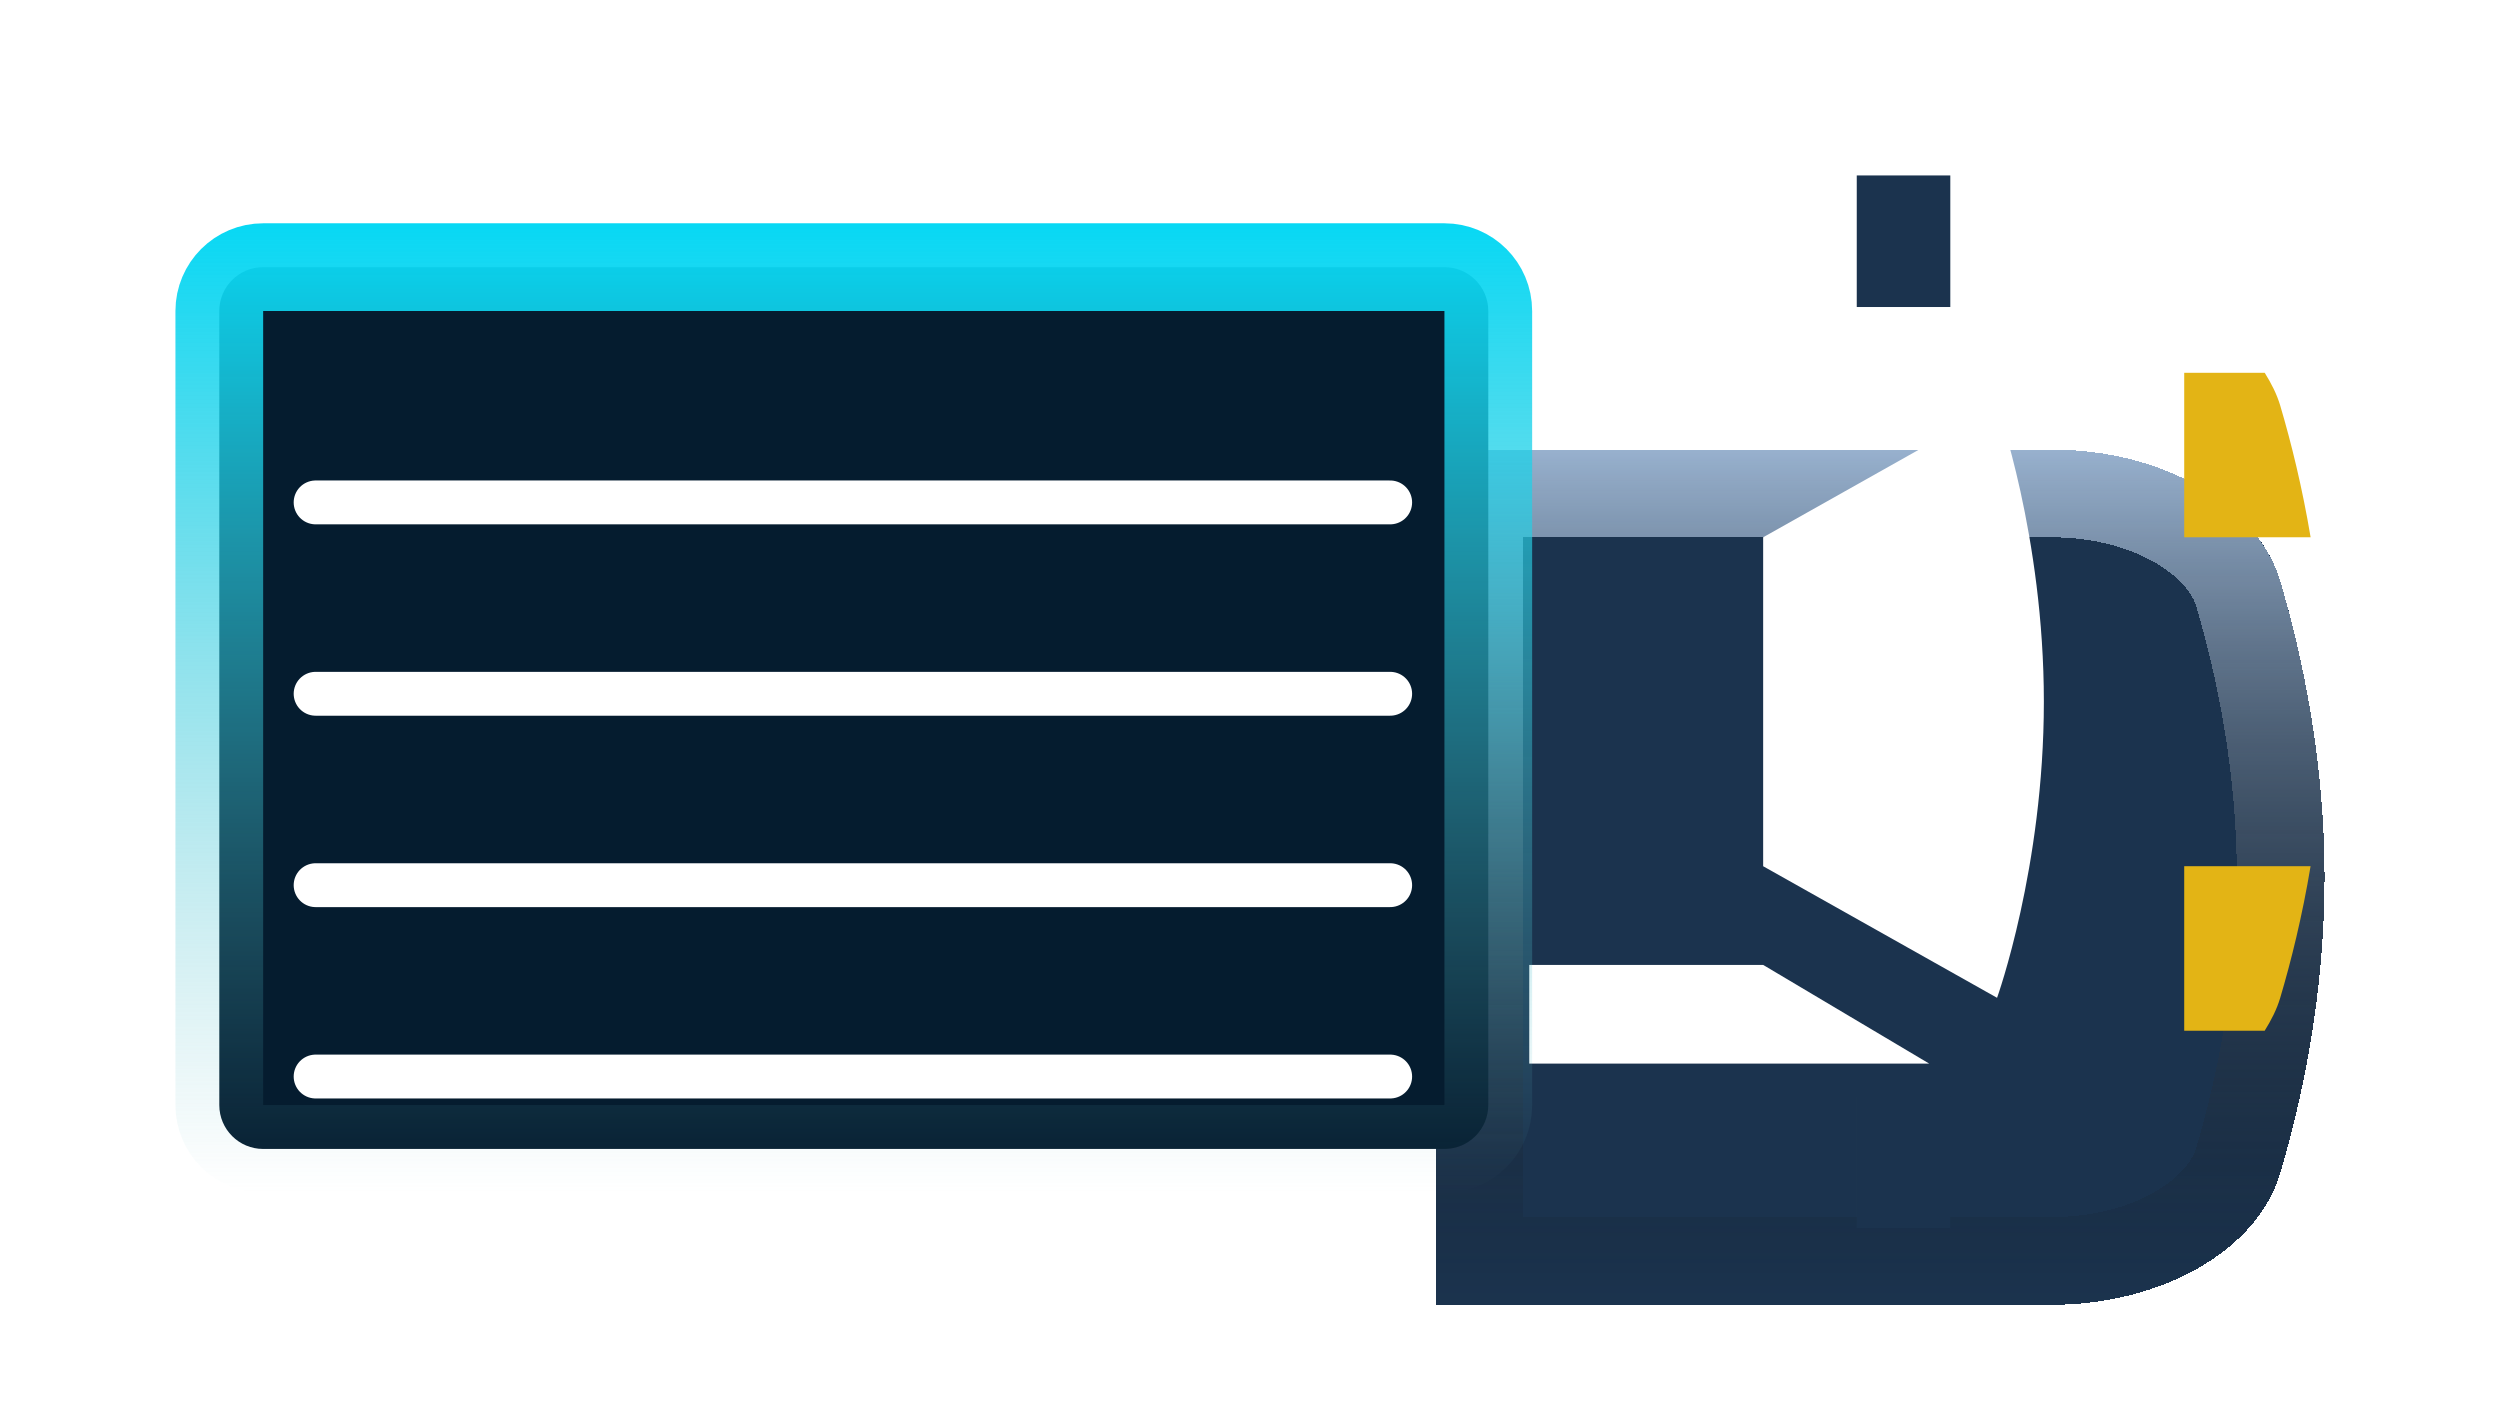 <svg width="57" height="32" viewBox="0 0 57 32" fill="none" xmlns="http://www.w3.org/2000/svg">
<g filter="url(#filter0_d_40_21)">
<g filter="url(#filter1_d_40_21)">
<path d="M51.988 5.243C51.47 3.5 49.295 2.25 46.762 2.25H32.734V21.75H46.762C49.295 21.75 51.469 20.5 51.987 18.757C52.502 17.02 53 14.655 53 12C53 9.345 52.502 6.98 51.988 5.243Z" fill="#122B47" fill-opacity="0.96" shape-rendering="crispEdges"/>
<path d="M51.028 18.472L51.028 18.472C50.689 19.615 49.069 20.75 46.762 20.75H33.734V3.25H46.762C49.069 3.25 50.69 4.385 51.029 5.527C51.524 7.199 52 9.466 52 12C52 14.534 51.524 16.801 51.028 18.472Z" stroke="url(#paint0_linear_40_21)" stroke-width="2" shape-rendering="crispEdges"/>
</g>
<path d="M40.2 15.75L45.533 18.75C45.533 18.75 46.6 15.784 46.6 12C46.6 8.216 45.533 5.25 45.533 5.25L40.2 8.25V15.75Z" fill="white"/>
<path d="M42.334 6.10352e-05H44.467V3H42.334V6.10352e-05ZM42.334 21H44.467V24H42.334V21Z" fill="#1B334E"/>
<path d="M43.985 3.75H34.867V6H40.2L43.985 3.75Z" fill="white"/>
<path d="M34.867 18V20.25H43.985L40.2 18H34.867Z" fill="white"/>
<path d="M6 2.091H32.933C33.485 2.091 33.933 2.539 33.933 3.091V21.196C33.933 21.748 33.485 22.196 32.933 22.196H6C5.448 22.196 5 21.748 5 21.196V3.091C5 2.539 5.448 2.091 6 2.091Z" fill="#051C2F" stroke="url(#paint1_linear_40_21)" stroke-width="2"/>
<path d="M49.8 8.25H52.682C52.493 7.121 52.243 6.104 51.988 5.243C51.91 4.982 51.783 4.737 51.636 4.5H49.8V8.25Z" fill="#E3B415"/>
<path d="M51.987 18.757C52.243 17.896 52.493 16.879 52.681 15.75H49.8V19.5H51.635C51.782 19.264 51.909 19.018 51.987 18.757Z" fill="#E3B415"/>
<g filter="url(#filter2_d_40_21)">
<path d="M7.196 5.455L31.696 5.455" stroke="white" stroke-linecap="round"/>
</g>
<g filter="url(#filter3_d_40_21)">
<path d="M7.196 9.818L31.696 9.818" stroke="white" stroke-linecap="round"/>
</g>
<g filter="url(#filter4_d_40_21)">
<path d="M7.196 14.182L31.696 14.182" stroke="white" stroke-linecap="round"/>
</g>
<g filter="url(#filter5_d_40_21)">
<path d="M7.196 18.545H31.696" stroke="white" stroke-linecap="round"/>
</g>
</g>
<defs>
<filter id="filter0_d_40_21" x="0" y="6.10352e-05" width="57" height="32" filterUnits="userSpaceOnUse" color-interpolation-filters="sRGB">
<feFlood flood-opacity="0" result="BackgroundImageFix"/>
<feColorMatrix in="SourceAlpha" type="matrix" values="0 0 0 0 0 0 0 0 0 0 0 0 0 0 0 0 0 0 127 0" result="hardAlpha"/>
<feOffset dy="4"/>
<feGaussianBlur stdDeviation="2"/>
<feComposite in2="hardAlpha" operator="out"/>
<feColorMatrix type="matrix" values="0 0 0 0 0 0 0 0 0 0 0 0 0 0 0 0 0 0 0.14 0"/>
<feBlend mode="normal" in2="BackgroundImageFix" result="effect1_dropShadow_40_21"/>
<feBlend mode="normal" in="SourceGraphic" in2="effect1_dropShadow_40_21" result="shape"/>
</filter>
<filter id="filter1_d_40_21" x="28.734" y="2.25" width="28.266" height="27.5" filterUnits="userSpaceOnUse" color-interpolation-filters="sRGB">
<feFlood flood-opacity="0" result="BackgroundImageFix"/>
<feColorMatrix in="SourceAlpha" type="matrix" values="0 0 0 0 0 0 0 0 0 0 0 0 0 0 0 0 0 0 127 0" result="hardAlpha"/>
<feOffset dy="4"/>
<feGaussianBlur stdDeviation="2"/>
<feComposite in2="hardAlpha" operator="out"/>
<feColorMatrix type="matrix" values="0 0 0 0 0 0 0 0 0 0 0 0 0 0 0 0 0 0 0.5 0"/>
<feBlend mode="normal" in2="BackgroundImageFix" result="effect1_dropShadow_40_21"/>
<feBlend mode="normal" in="SourceGraphic" in2="effect1_dropShadow_40_21" result="shape"/>
</filter>
<filter id="filter2_d_40_21" x="4.696" y="4.955" width="29.5" height="5" filterUnits="userSpaceOnUse" color-interpolation-filters="sRGB">
<feFlood flood-opacity="0" result="BackgroundImageFix"/>
<feColorMatrix in="SourceAlpha" type="matrix" values="0 0 0 0 0 0 0 0 0 0 0 0 0 0 0 0 0 0 127 0" result="hardAlpha"/>
<feOffset dy="2"/>
<feGaussianBlur stdDeviation="1"/>
<feComposite in2="hardAlpha" operator="out"/>
<feColorMatrix type="matrix" values="0 0 0 0 0 0 0 0 0 0 0 0 0 0 0 0 0 0 0.25 0"/>
<feBlend mode="normal" in2="BackgroundImageFix" result="effect1_dropShadow_40_21"/>
<feBlend mode="normal" in="SourceGraphic" in2="effect1_dropShadow_40_21" result="shape"/>
</filter>
<filter id="filter3_d_40_21" x="4.696" y="9.318" width="29.5" height="5" filterUnits="userSpaceOnUse" color-interpolation-filters="sRGB">
<feFlood flood-opacity="0" result="BackgroundImageFix"/>
<feColorMatrix in="SourceAlpha" type="matrix" values="0 0 0 0 0 0 0 0 0 0 0 0 0 0 0 0 0 0 127 0" result="hardAlpha"/>
<feOffset dy="2"/>
<feGaussianBlur stdDeviation="1"/>
<feComposite in2="hardAlpha" operator="out"/>
<feColorMatrix type="matrix" values="0 0 0 0 0 0 0 0 0 0 0 0 0 0 0 0 0 0 0.25 0"/>
<feBlend mode="normal" in2="BackgroundImageFix" result="effect1_dropShadow_40_21"/>
<feBlend mode="normal" in="SourceGraphic" in2="effect1_dropShadow_40_21" result="shape"/>
</filter>
<filter id="filter4_d_40_21" x="4.696" y="13.682" width="29.5" height="5" filterUnits="userSpaceOnUse" color-interpolation-filters="sRGB">
<feFlood flood-opacity="0" result="BackgroundImageFix"/>
<feColorMatrix in="SourceAlpha" type="matrix" values="0 0 0 0 0 0 0 0 0 0 0 0 0 0 0 0 0 0 127 0" result="hardAlpha"/>
<feOffset dy="2"/>
<feGaussianBlur stdDeviation="1"/>
<feComposite in2="hardAlpha" operator="out"/>
<feColorMatrix type="matrix" values="0 0 0 0 0 0 0 0 0 0 0 0 0 0 0 0 0 0 0.25 0"/>
<feBlend mode="normal" in2="BackgroundImageFix" result="effect1_dropShadow_40_21"/>
<feBlend mode="normal" in="SourceGraphic" in2="effect1_dropShadow_40_21" result="shape"/>
</filter>
<filter id="filter5_d_40_21" x="4.696" y="18.045" width="29.5" height="5" filterUnits="userSpaceOnUse" color-interpolation-filters="sRGB">
<feFlood flood-opacity="0" result="BackgroundImageFix"/>
<feColorMatrix in="SourceAlpha" type="matrix" values="0 0 0 0 0 0 0 0 0 0 0 0 0 0 0 0 0 0 127 0" result="hardAlpha"/>
<feOffset dy="2"/>
<feGaussianBlur stdDeviation="1"/>
<feComposite in2="hardAlpha" operator="out"/>
<feColorMatrix type="matrix" values="0 0 0 0 0 0 0 0 0 0 0 0 0 0 0 0 0 0 0.25 0"/>
<feBlend mode="normal" in2="BackgroundImageFix" result="effect1_dropShadow_40_21"/>
<feBlend mode="normal" in="SourceGraphic" in2="effect1_dropShadow_40_21" result="shape"/>
</filter>
<linearGradient id="paint0_linear_40_21" x1="42.867" y1="2.25" x2="42.867" y2="21.75" gradientUnits="userSpaceOnUse">
<stop stop-color="#98B1CE"/>
<stop offset="1" stop-opacity="0"/>
<stop offset="1" stop-color="#34475E" stop-opacity="0"/>
</linearGradient>
<linearGradient id="paint1_linear_40_21" x1="19.466" y1="1.091" x2="19.466" y2="23.196" gradientUnits="userSpaceOnUse">
<stop stop-color="#07D8F4"/>
<stop offset="1" stop-color="#67BBC3" stop-opacity="0"/>
</linearGradient>
</defs>
</svg>

